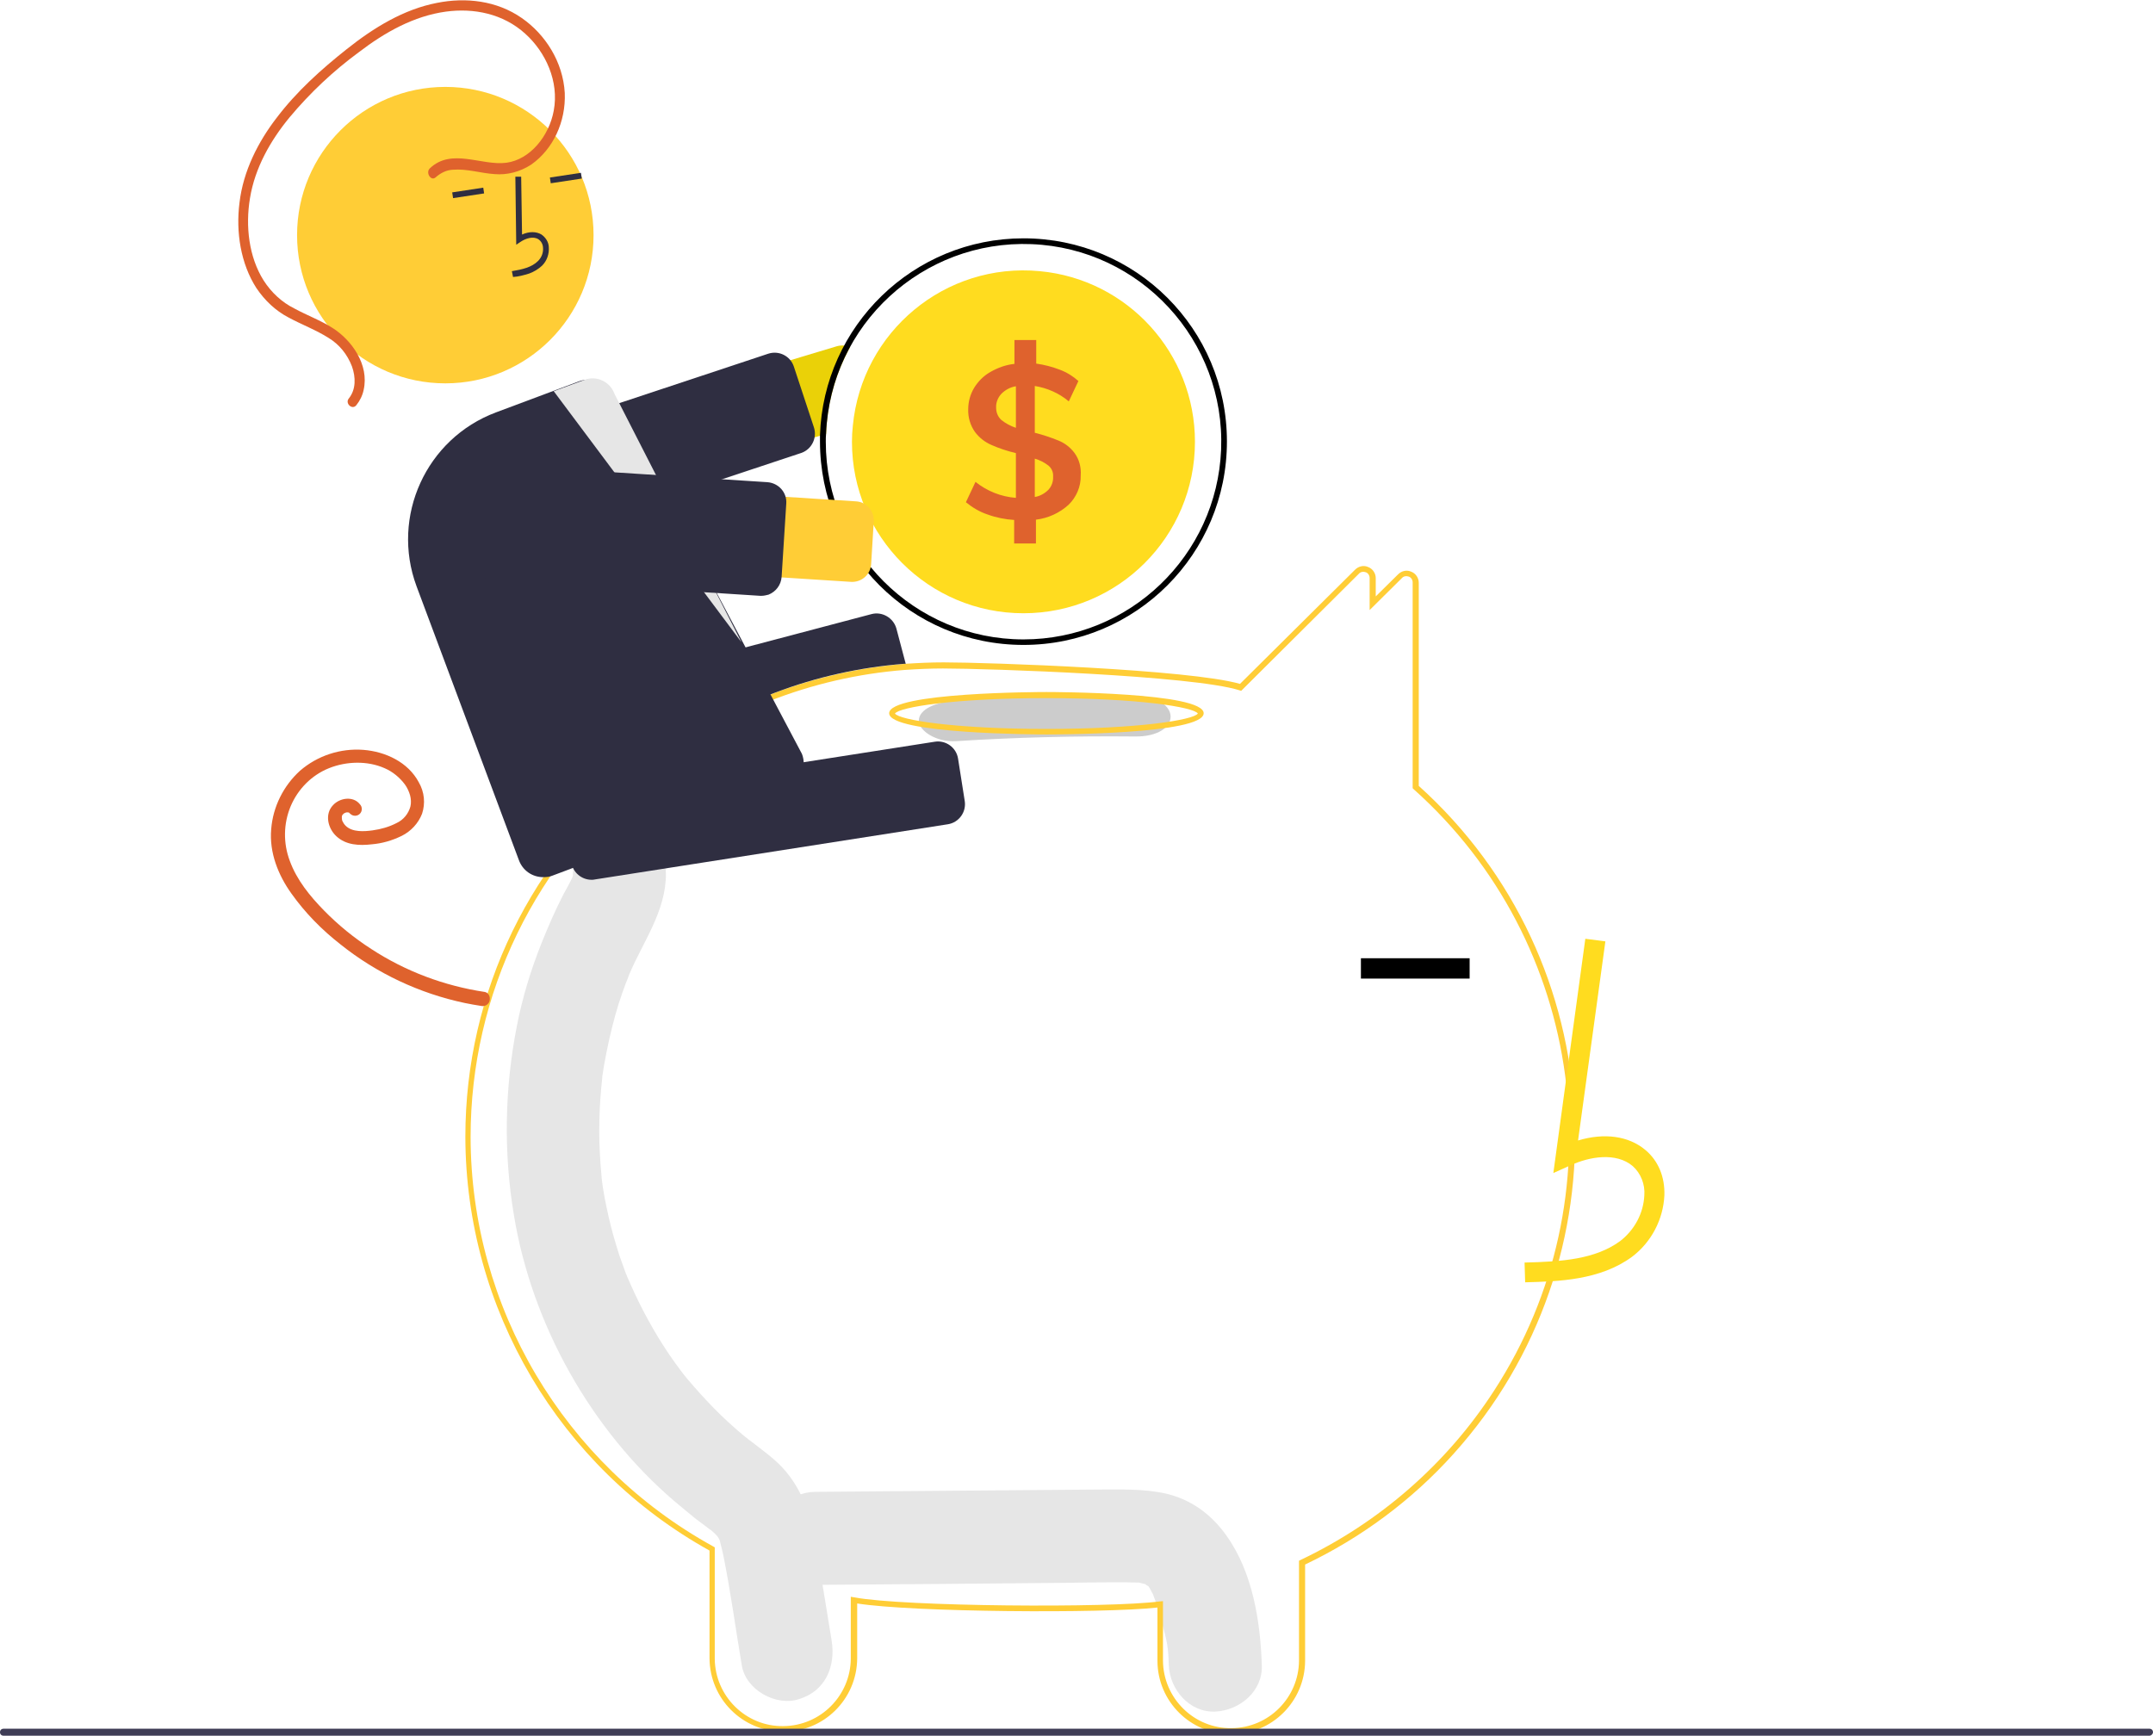 <?xml version="1.0" encoding="utf-8"?>
<!-- Generator: Adobe Illustrator 24.1.1, SVG Export Plug-In . SVG Version: 6.00 Build 0)  -->
<svg version="1.1" id="Capa_1" xmlns="http://www.w3.org/2000/svg" xmlns:xlink="http://www.w3.org/1999/xlink" x="0px" y="0px"
	 viewBox="0 0 740.7 597.2" style="enable-background:new 0 0 740.7 597.2;" xml:space="preserve">
<style type="text/css">
	.st0{fill:#E6E6E6;}
	.st1{fill:#FFCD36;}
	.st2{fill:#EAD108;}
	.st3{fill:#2F2E41;}
	.st4{fill:#FFDC1F;}
	.st5{fill:#DF622D;}
	.st6{fill:#CCCCCC;}
	.st7{fill:#3F3D56;}
	.st8{fill:none;}
	.st9{fill:#0C0D08;}
</style>
<path class="st0" d="M421.9,528.3c-5.1-7.2-12.1-12.4-20.8-14.4c-7.6-1.7-15.4-1.4-23.1-1.4l-97.7,0.8c-8.4,0.1-16.4,7.3-16,16
	c0.4,8.6,7,16.1,16,16c28.6-0.2,57.2-0.4,85.9-0.7c6.7-0.1,13.5-0.2,20.2-0.2c1.5,0,3,0.1,4.5,0.1c0.4,0,0.6,0,0.8,0h0.1
	c0.8,0.2,1.6,0.4,2.4,0.6c-0.3,0,0.5,0.5,0.9,0.7c0.1,0.1,0.2,0.3,0.4,0.6c0.3,0.5,1.1,2.1,1.1,2c1.2,3.1,2.2,6.2,3,9.4
	c1.9,7,2.3,8.5,2.5,15.1c0.3,8.4,7.1,16.4,16,16c8.4-0.4,16.4-7,16-16C433.6,557.9,431,541,421.9,528.3z"/>
<path class="st0" d="M286.1,564.4c-1.8-11.1-3.6-22.2-5.5-33.4c-1.9-11.3-5.8-21.6-14.5-29c-2.3-2-4.8-3.8-7.2-5.7
	c-0.9-0.6-1.7-1.3-2.6-2c-0.1,0-0.1-0.1-0.1-0.1c-0.1-0.1-0.2-0.2-0.4-0.3c-3.7-3.1-7.2-6.3-10.6-9.8c-3-3.1-5.8-6.2-8.6-9.5
	c-0.7-0.8-1.4-1.7-2-2.5c-0.1-0.1-0.7-0.9-1.1-1.5c-0.4-0.5-1.1-1.5-1.2-1.6c-0.8-1.1-1.5-2.2-2.3-3.3c-5.1-7.6-9.5-15.7-13.2-24.1
	c-0.4-0.8-0.7-1.7-1.1-2.5c-0.1-0.3-0.2-0.6-0.4-1c-0.7-2-1.5-4.1-2.2-6.1c-1.4-4.4-2.7-8.8-3.7-13.3c-0.5-2.2-1-4.5-1.4-6.7
	c-0.2-1.2-0.4-2.3-0.6-3.5c0-0.2-0.2-1.4-0.3-2.2c-0.1-0.7-0.2-2-0.2-2.2c-0.1-1.2-0.2-2.3-0.3-3.5c-0.2-2.6-0.3-5.3-0.4-7.9
	c-0.1-4.7,0-9.4,0.3-14.1c0.2-2.6,0.4-5.3,0.7-7.9c0-0.2,0-0.3,0-0.4s0-0.3,0.1-0.4c0.2-1.5,0.4-2.9,0.7-4.4
	c1-5.5,2.2-10.9,3.7-16.3c0.7-2.5,1.5-5.1,2.4-7.6c0.4-1.1,0.8-2.2,1.2-3.3c0,0.1,1.2-3,1.2-3.1c4.8-11.3,12.6-21.7,12.6-34.5
	c0-8.7-7.4-17.1-16-16.7c-8.9,0.3-16,7.7-16,16.7c0,0.2,0,0.4,0,0.5c-0.1,0.3-0.1,0.5-0.2,0.7c-0.9,2-2.1,4-3.1,5.9
	c-2.8,5.4-5.2,11-7.5,16.7c-3.7,9.3-6.6,18.8-8.5,28.6c-4.2,21.4-4.6,43.5-1,65c6.2,37.8,26.7,74,55.1,98.3c2.5,2.1,5,4.2,7.5,6.2
	c1.1,0.8,2.1,1.6,3.2,2.4c0.5,0.4,2.6,2,1.7,1.2c2,1.7,2.8,2.5,3.3,3.8c0.1,0.3,0.2,0.7,0.3,1.2c0.4,1.4,0.7,2.8,1,4.2
	c2.5,12.5,4.2,25.1,6.3,37.6c1.4,8.6,12,14.2,19.7,11.6C283.8,581.9,287.6,573.6,286.1,564.4z"/>
<path class="st1" d="M423.6,596.7c-14,0-25.4-11.3-25.4-25.3v-18.3c-19.1,2.1-84.5,1.6-103.3-1.4v18.9
	c-0.1,14.1-11.6,25.4-25.6,25.2c-13.9-0.1-25.1-11.3-25.2-25.2v-37.1c-51.7-28.7-83.9-83.2-84-142.4c0-49.8,22.6-96.3,62-127.5
	c25.6-20.4,56.7-32.6,89.3-35.2c4.4-0.3,8.9-0.5,13.2-0.5c15.4,0,84.6,2.4,102,7.4l39.6-39.3c1.2-1.2,3-1.6,4.5-0.9
	c1.6,0.6,2.6,2.2,2.6,3.8v6.3l7.7-7.6c1.2-1.2,3-1.6,4.5-0.9c1.6,0.6,2.6,2.2,2.6,3.8v69.9c66.8,60.2,72.1,163.1,11.9,229.9
	c-14.3,15.9-31.7,28.8-51,38v33.2C448.9,585.4,437.6,596.7,423.6,596.7z M400.1,550.9v20.5c0.1,12.9,10.7,23.4,23.6,23.2
	c12.8-0.1,23.1-10.5,23.2-23.2V537l0.6-0.3c27.1-12.9,50.2-33,66.5-58.2c43.1-66.4,31.3-154.3-27.7-207l-0.3-0.3v-70.8
	c0-0.9-0.5-1.7-1.3-2s-1.8-0.2-2.4,0.5l-11.1,11v-11c0-0.9-0.5-1.7-1.3-2s-1.8-0.2-2.4,0.5L427,237.7l-0.6-0.2
	c-16.2-5.1-86.5-7.5-102-7.5c-4.3,0-8.7,0.2-13.1,0.5c-32.2,2.5-62.9,14.6-88.2,34.7c-38.9,30.8-61.2,76.8-61.2,126
	c0.1,58.7,32.1,112.6,83.5,140.9l0.5,0.3v38.3c0.1,12.9,10.7,23.4,23.6,23.2c12.8-0.1,23.1-10.5,23.2-23.2v-21.3l1.2,0.2
	c16.9,3.2,87.8,3.7,105,1.4L400.1,550.9z"/>
<path class="st2" d="M288,119.1l-110.7,33.3c-7.3,2.2-11.5,10-9.3,17.3s9.9,11.5,17.3,9.3l96.9-29.1l2-0.6
	c0.4-10.5,3.2-20.7,8.3-29.9c-0.6-0.3-1.3-0.5-2-0.5C289.6,118.8,288.8,118.9,288,119.1z"/>
<path class="st3" d="M183.3,186.1c-3,0-5.7-1.9-6.6-4.8l-6.9-20.9c-1.2-3.7,0.8-7.6,4.4-8.8l0,0l90.1-29.9c3.7-1.2,7.6,0.8,8.8,4.4
	l0,0L280,147c1.2,3.6-0.7,7.5-4.2,8.8c-0.1,0-0.2,0.1-0.3,0.1l-90.1,29.9C184.8,186,184.1,186.1,183.3,186.1z"/>
<path d="M352.1,82c-37.8,0-68.8,30.1-70,67.8c0,0.7,0,1.4,0,2.1c0,38.7,31.3,70,70,70s70-31.3,70-70S390.8,82,352.1,82L352.1,82
	L352.1,82z M352.1,220c-37.5,0-68-30.5-68-68c0-0.9,0-1.9,0.1-2.8c1.5-37.5,33.2-66.7,70.7-65.2s66.7,33.2,65.2,70.7
	C418.6,191.2,388.6,220,352.1,220L352.1,220z"/>
<path class="st4" d="M411.1,152c0,32.6-26.4,59-59,59s-59-26.4-59-59c0-1.9,0.1-3.7,0.3-5.5c3.1-32.4,31.8-56.3,64.3-53.2
	C388,96.1,411.1,121.6,411.1,152z"/>
<path class="st5" d="M369.7,155.9c-1.4-1.9-3.3-3.4-5.5-4.3c-2.7-1.1-5.4-2-8.2-2.7v-16.1c4.3,0.7,8.4,2.5,11.7,5.3l3.3-7
	c-1.9-1.7-4-3-6.4-3.9c-2.6-1-5.3-1.7-8.1-2.1V117H349v8.2c-2.9,0.3-5.7,1.3-8.3,2.8c-2.3,1.3-4.2,3.2-5.6,5.5c-1.3,2.2-2,4.7-2,7.3
	c-0.1,2.8,0.7,5.5,2.3,7.8c1.5,2,3.4,3.5,5.7,4.5c2.7,1.2,5.5,2.1,8.4,2.8v15.4c-5.1-0.4-9.9-2.3-13.9-5.5l-3.3,7
	c2.2,1.8,4.7,3.3,7.4,4.2c3,1.1,6.1,1.7,9.2,1.9v8.1h7.5v-8.2c4.2-0.5,8.1-2.3,11.2-5.1c2.7-2.6,4.3-6.3,4.2-10.1
	C372,160.8,371.3,158.1,369.7,155.9z M349.5,147.2c-1.8-0.6-3.5-1.5-5-2.7c-1.2-1.1-1.8-2.6-1.8-4.2c-0.1-1.8,0.6-3.5,1.8-4.8
	c1.4-1.4,3.1-2.3,5-2.6V147.2z M360.7,168.5c-1.3,1.3-2.9,2.2-4.7,2.5v-13.2c1.7,0.5,3.3,1.3,4.7,2.4c1.1,0.9,1.7,2.3,1.6,3.7
	C362.4,165.5,361.9,167.2,360.7,168.5L360.7,168.5z"/>
<path class="st3" d="M186.5,270.8c-3.2,0-6-2.1-6.8-5.2l-3.8-14.3c-1-3.7,1.2-7.6,5-8.6l118.9-31.4c3.7-1,7.6,1.3,8.6,5l3.2,12.1
	H311c-30.5,2.4-59.7,13.4-84.1,31.9l-0.2,0.1l-38.5,10.2C187.7,270.7,187.1,270.8,186.5,270.8z"/>
<path class="st5" d="M166.8,341.3c-14-2.1-27.3-7.1-39.1-14.8c-5.9-3.8-11.3-8.2-16.2-13.2c-4.8-4.9-9.4-10.5-11.8-17.1
	c-2.3-6.1-2.2-12.8,0.3-18.8c2.5-5.9,7.2-10.7,13.2-13.1s13.2-2.6,19.1,0c2.8,1.2,5.2,3.2,7,5.6c0.8,1.1,1.4,2.4,1.8,3.8
	c0.3,1.2,0.4,2.5,0.1,3.8c-0.7,2.5-2.4,4.6-4.8,5.7c-2.5,1.3-5.3,2.1-8.2,2.5c-2.9,0.4-7,0.7-9.3-1.6c-0.5-0.5-0.8-1-1.1-1.6
	c-0.2-0.5-0.2-1-0.2-1.5c0,0.2,0.1-0.5,0.1-0.4s-0.2,0.4,0,0c0.1-0.1,0.1-0.2,0.2-0.4c-0.1,0.1-0.2,0.3,0.1,0
	c0.2-0.3,0.6-0.5,0.9-0.6c0.1,0,0.3-0.1,0.4-0.1c0.4-0.1-0.4,0,0,0c0.1,0,0.3,0,0.4,0c0.4,0-0.3-0.1,0,0c0.1,0,0.3,0.1,0.4,0.1
	c0.3,0.1-0.2-0.2,0,0c0.2,0.3-0.2-0.3,0,0c0.1,0.1,0.2,0.3,0.4,0.4c0.9,0.9,2.4,0.9,3.3,0s0.9-2.4,0-3.3c-2.3-2.9-6.9-2.2-9.2,0.3
	c-3,3.1-1.8,8,1.1,10.7c3.3,3.1,7.9,3.3,12.2,2.8c3.6-0.3,7-1.3,10.3-2.9c3.2-1.6,5.7-4.3,7-7.6c1.2-3.6,0.8-7.5-1.1-10.8
	c-3.7-7-11.5-10.6-19.1-11.2c-7.9-0.6-15.8,2-21.8,7.2c-5.7,5.2-9.3,12.4-9.9,20.1c-0.7,8,2.4,15.8,7,22.2
	c4.7,6.6,10.4,12.4,16.8,17.4c12.5,10,27.2,16.9,42.8,20.2c1.9,0.4,3.7,0.7,5.6,1c1.2,0.3,2.5-0.4,2.9-1.6
	C168.8,342.9,168.1,341.6,166.8,341.3L166.8,341.3z"/>
<path class="st6" d="M390.2,239.4c-20.4-0.3-40.8,0.2-61.1,1.6c-6.9,0.5-13,2.9-13,7c0,3.4,6,7.5,13,7c20.3-1.3,40.7-1.8,61.1-1.6
	C406.9,253.7,406.9,239.6,390.2,239.4z"/>
<path class="st1" d="M360,252.7c-2.2,0-54.1-0.1-54.1-7.3s51.9-7.3,54.1-7.3s54.1,0.1,54.1,7.3C414.1,252.7,362.2,252.7,360,252.7z
	 M307.9,245.5c1.4,2.2,20.5,5.3,52.1,5.3s50.7-3.1,52.1-5.3c-1.4-2.2-20.5-5.3-52.1-5.3S309.4,243.3,307.9,245.5L307.9,245.5z"/>
<path class="st4" d="M524.7,441.2c11.5-0.3,25.8-0.7,36.8-8.8c6.6-5,10.7-12.8,11.1-21.1c0.2-6.4-2.1-11.9-6.5-15.6
	c-5.8-4.9-14.2-6-23.2-3.3l9.4-68.5l-6.9-0.9l-11,80.6l5.8-2.6c6.7-3.1,15.8-4.6,21.5,0.2c2.8,2.5,4.3,6.3,4,10.1
	c-0.3,6.2-3.4,11.9-8.3,15.7c-8.6,6.3-20,7.1-32.9,7.4L524.7,441.2z"/>
<rect x="468.2" y="329.7" width="37.4" height="7"/>
<path class="st3" d="M203.5,302.7c-3.4,0-6.4-2.5-6.9-5.9l-2.3-14.6c-0.6-3.8,2-7.4,5.8-8l121.5-19c3.8-0.6,7.4,2,8,5.8l2.3,14.6
	c0.6,3.8-2,7.4-5.8,8l-121.5,19C204.2,302.7,203.9,302.7,203.5,302.7z"/>
<circle class="st1" cx="153.2" cy="80.9" r="51"/>
<path class="st5" d="M147.9,57.9c7.5-7.1,17.7-0.8,26.3-1.9c8.2-1.1,14.7-9.2,16.3-17.9c1.9-10.1-2.8-20.2-9.8-26.5
	C173.1,4.7,163,2.7,153.4,4c-11,1.5-21,7.1-30,14c-8.7,6.4-16.7,13.9-23.8,22.4C93.1,48.3,87.7,57.7,86,68.2
	c-1.6,9.6-0.4,20.2,4.7,28.3c2.7,4.2,6.3,7.5,10.5,9.6c4.4,2.4,9.1,4.1,13.3,6.8c6.4,4.1,12.6,12.5,10.6,21.3
	c-0.4,1.9-1.3,3.7-2.5,5.2c-1.4,1.8-4-0.6-2.6-2.3c2.5-3.1,2.4-7.3,1.1-11c-1.6-4.2-4.4-7.6-8-9.8c-4.4-2.8-9.3-4.6-13.9-7.1
	c-4.4-2.3-8.1-5.8-11-10.1c-5.4-8.4-7.1-19.3-5.8-29.4c1.3-10.9,6.4-20.9,12.8-29.2c6.9-9.1,15.4-16.7,24.1-23.6
	c9.3-7.4,19.6-13.7,31-15.9c9.9-2,20.6-0.8,29.2,5.2c8.1,5.6,14.2,15.1,14.8,25.8c0.4,9.9-4,19.3-11.5,24.6
	c-3.8,2.5-8.3,3.7-12.7,3.3c-4.7-0.3-9.5-1.9-14.3-1.5c-2.2,0.1-4.2,1.1-5.9,2.6C148.3,62.5,146.3,59.4,147.9,57.9L147.9,57.9z"/>
<path class="st3" d="M182.1,94.1c1.6-0.6,3.1-1.5,4.4-2.7c1.7-1.7,2.5-4.1,2.3-6.5c-0.1-1.7-1.1-3.2-2.5-4.2c-1.8-1.1-4.3-1.1-6.7,0
	l-0.3-19.9h-2l0.3,23.4l1.5-1c1.8-1.2,4.3-2,6.1-0.9c0.9,0.6,1.5,1.6,1.6,2.7c0.2,1.8-0.4,3.5-1.7,4.8c-2.2,2.2-5.4,2.9-9,3.5l0.4,2
	C178.3,95.2,180.2,94.7,182.1,94.1z"/>
<rect x="189.2" y="60.3" transform="matrix(0.989 -0.15 0.15 0.989 -6.984 29.822)" class="st3" width="10.8" height="2"/>
<rect x="155.6" y="65.4" transform="matrix(0.989 -0.15 0.15 0.989 -8.126 24.85)" class="st3" width="10.8" height="2"/>
<path class="st3" d="M186.9,301.8c-3.8,0-7.1-2.3-8.4-5.9l-35.2-94.2c-8.9-24,3.3-50.8,27.3-59.8l28.6-10.7c2.2-0.8,4.7-0.8,6.9,0.2
	s3.8,2.8,4.7,5l65.1,123c1.8,4.6-0.6,9.8-5.2,11.6c0,0,0,0-0.1,0L190,301.3C189,301.7,188,301.8,186.9,301.8z"/>
<path class="st0" d="M190.5,134.6l64.6,86.4l-43.7-85.5c-1.5-4.2-6.2-6.4-10.3-4.8l0,0L190.5,134.6z"/>
<path class="st1" d="M292.8,200.2l-115.4-7.4c-7.6-0.5-13.5-7.1-13-14.7s7.1-13.5,14.7-13l0,0l115.4,7.4c3.6,0.2,6.3,3.3,6.1,6.9
	l0,0l-0.9,14.7C299.5,197.7,296.4,200.4,292.8,200.2L292.8,200.2z"/>
<path class="st3" d="M262,205c-0.2,0-0.3,0-0.5,0l0,0l-94.8-6.1c-3.9-0.2-6.8-3.6-6.5-7.4l0,0l1.6-25.2c0.2-3.9,3.6-6.8,7.4-6.5l0,0
	l94.8,6.1c3.9,0.3,6.8,3.6,6.5,7.4l-1.6,25.2c-0.2,2.8-2,5.1-4.5,6.1C263.6,204.8,262.8,205,262,205z"/>
<path class="st7" d="M739.5,597.2H1.2c-0.7,0-1.2-0.5-1.2-1.2s0.5-1.2,1.2-1.2h738.3c0.7,0,1.2,0.5,1.2,1.2
	C740.7,596.6,740.1,597.2,739.5,597.2z"/>
<path class="st8" d="M678.5,71.6c0.3-1.7,0.8-3.1,1.7-4.1s2.3-1.6,4.3-1.7l2.7-0.3v-3.4l-1.6,0.1c-1.5,0.1-2.8,0.5-3.9,1.1
	c-1.1,0.6-1.9,1.5-2.5,2.5l0.5-3.3h-3.9L672.7,82h4.1L678.5,71.6z"/>
<path class="st9" d="M271,87"/>
<rect x="518" y="56.5" class="st8" width="207" height="261"/>
</svg>
